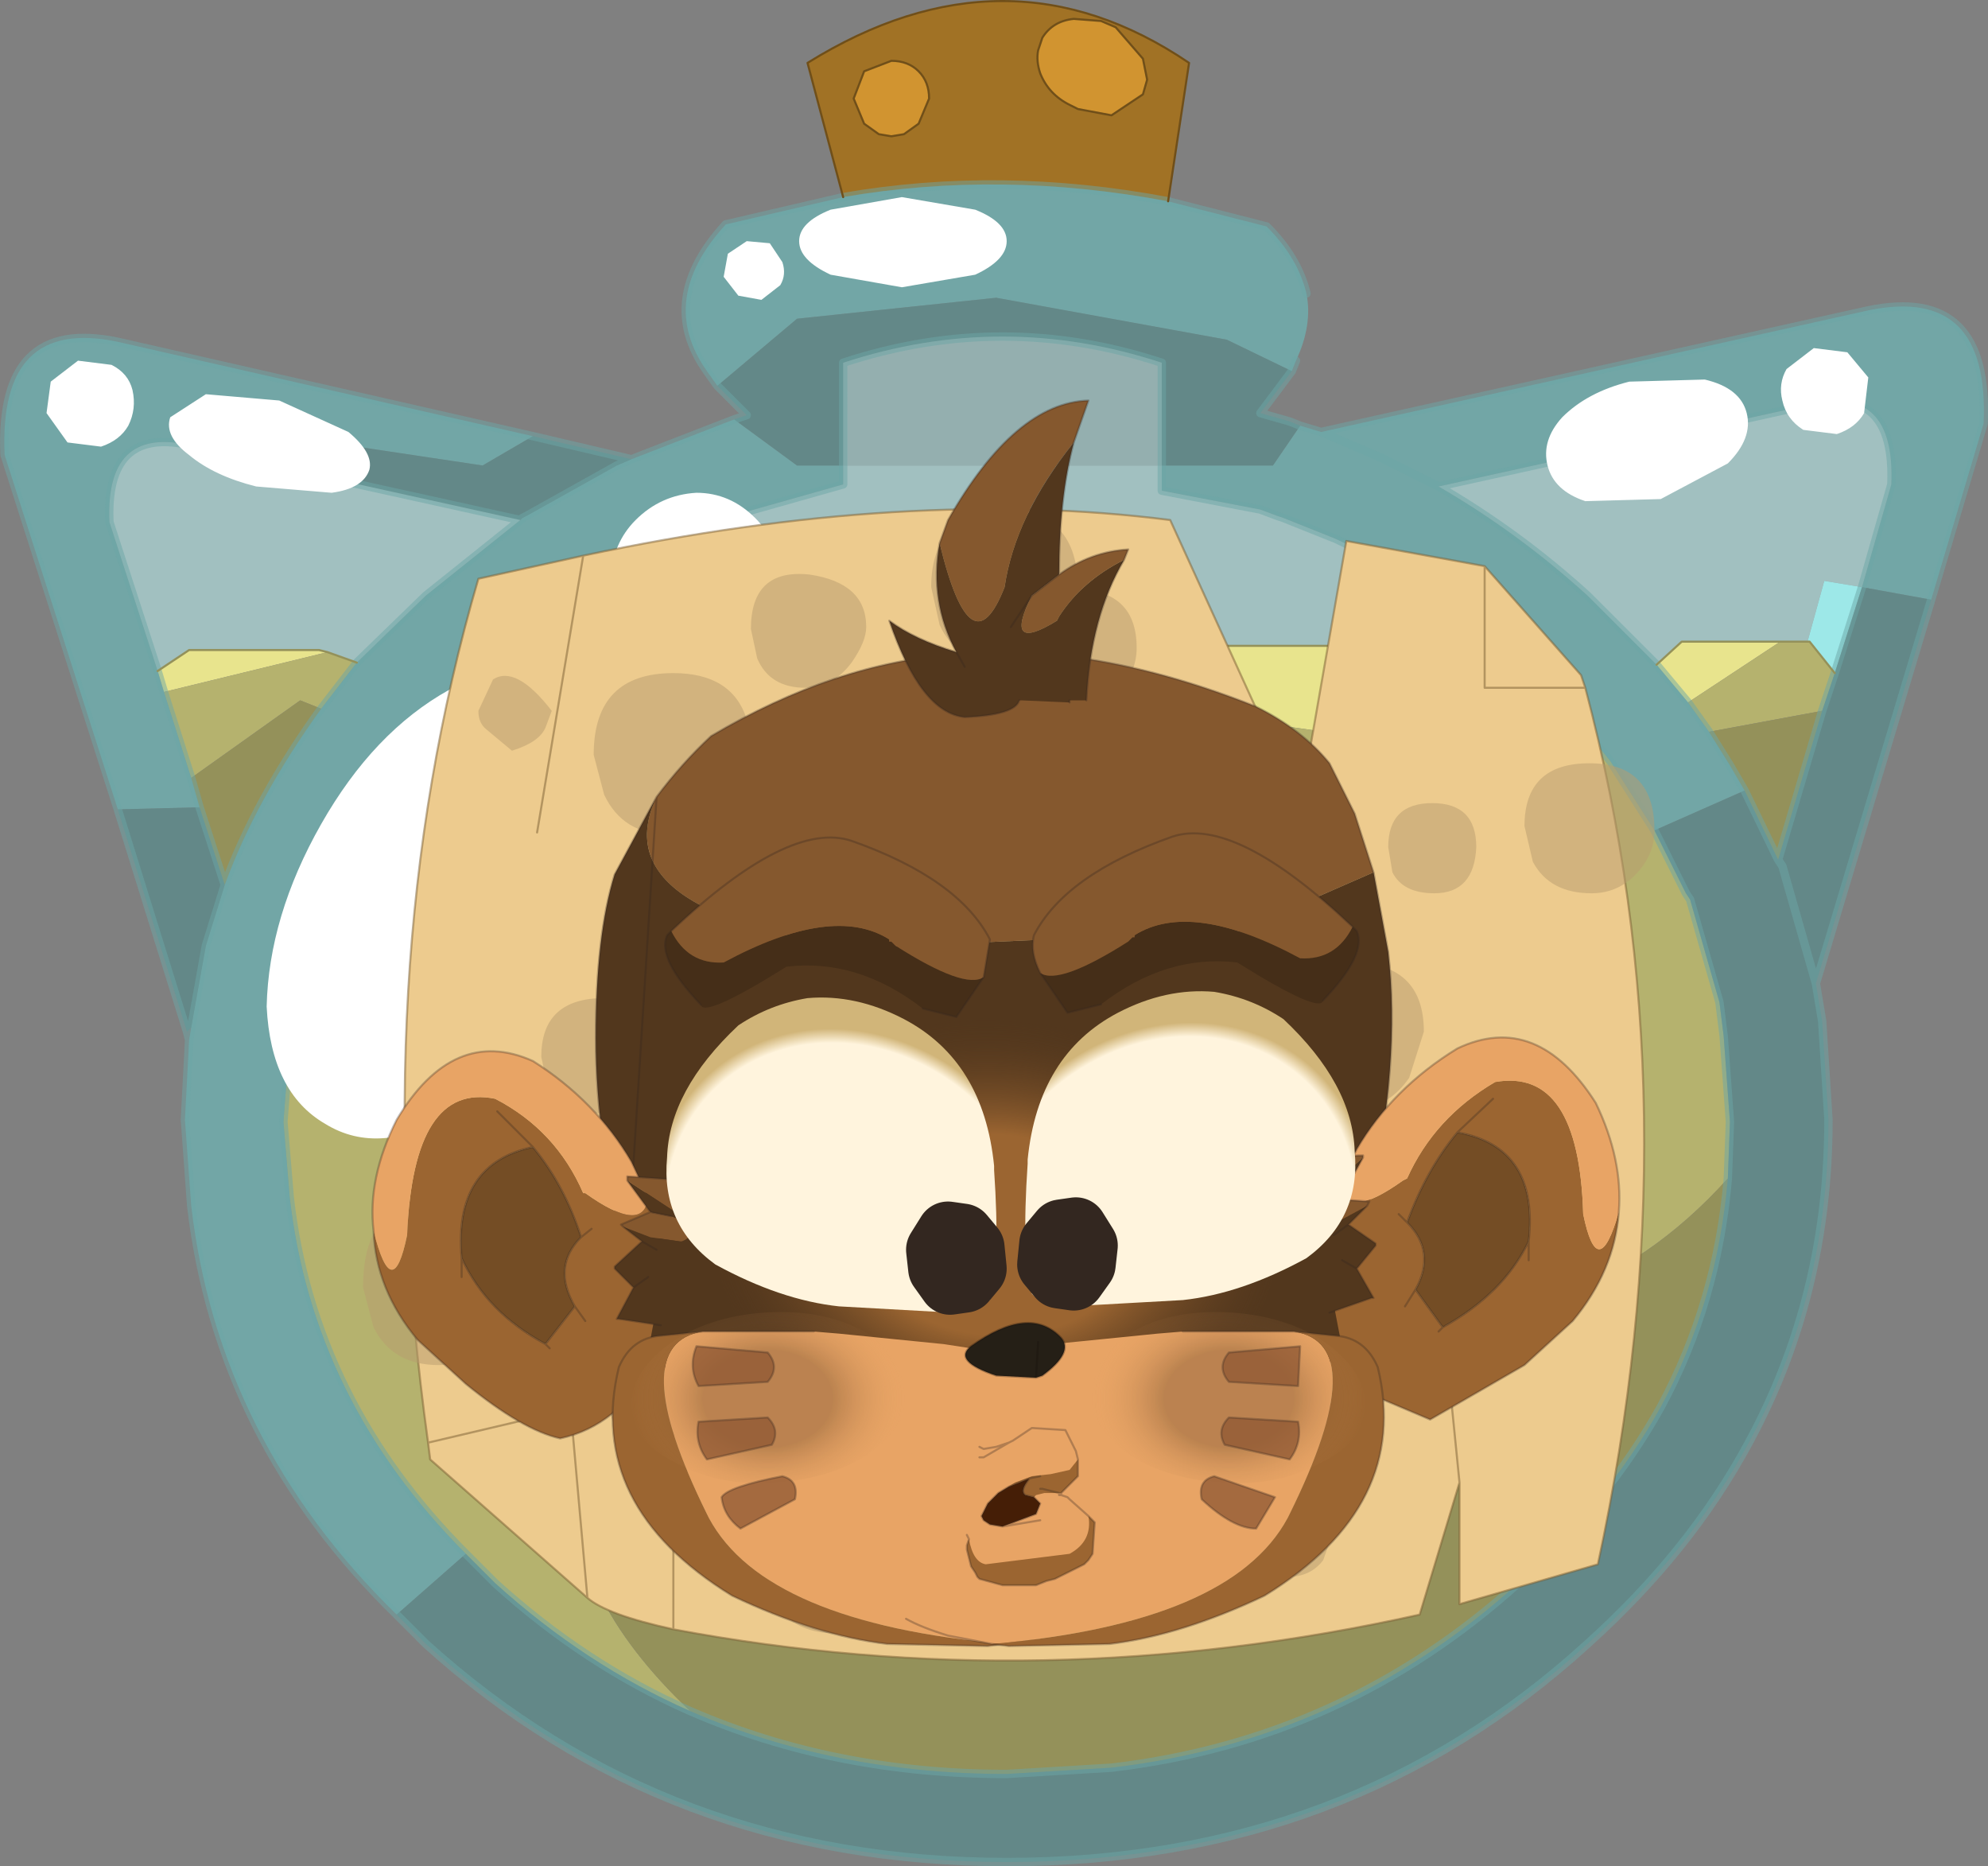 <svg viewBox="0 0 47.415 44.499" xmlns="http://www.w3.org/2000/svg" xmlns:xlink="http://www.w3.org/1999/xlink"><rect x="0" y="0" width="47.415" height="44.499" fill="#808080" stroke="none"/><g transform="translate(-376.74 -277.75)"><use transform="translate(376.75 277.75)" width="47.4" height="44.5" xlink:href="#a"/><use transform="translate(385.6 287.3)" width="29.75" height="29.75" xlink:href="#b"/></g><defs><radialGradient id="d" cx="0" cy="0" r="819.2" gradientTransform="matrix(-.003 -.006 -.008 .002 400.5 307.2)" gradientUnits="userSpaceOnUse"><stop stop-color="#9b6531" offset=".463"/><stop stop-color="#52361d" stop-opacity="0" offset="1"/></radialGradient><radialGradient id="e" cx="0" cy="0" r="819.2" gradientTransform="matrix(-.004 0 0 .003 395.05 311.1)" gradientUnits="userSpaceOnUse"><stop stop-color="#52361d" stop-opacity=".302" offset=".471"/><stop stop-color="#e8a465" stop-opacity="0" offset="1"/></radialGradient><radialGradient id="f" cx="0" cy="0" r="819.2" gradientTransform="matrix(.004 0 -0 .003 406.05 311.1)" gradientUnits="userSpaceOnUse"><stop stop-color="#52361d" stop-opacity=".302" offset=".471"/><stop stop-color="#e8a465" stop-opacity="0" offset="1"/></radialGradient><radialGradient id="g" cx="0" cy="0" r="819.2" gradientTransform="matrix(-.008 -.001 0 .008 397.15 307.2)" gradientUnits="userSpaceOnUse"><stop stop-color="#fff4dd" offset=".694"/><stop stop-color="#d1b579" offset=".745"/></radialGradient><radialGradient id="h" cx="0" cy="0" r="819.2" gradientTransform="matrix(.008 -.001 -0 .008 404.55 307.05)" gradientUnits="userSpaceOnUse"><stop stop-color="#fff4dd" offset=".694"/><stop stop-color="#d1b579" offset=".745"/></radialGradient><g id="c"><path d="M1.05-21q-.05.25.05.55.2.5.7.75l.2.1.8.15.75-.5.1-.35-.1-.5-.65-.75-.35-.15-.65-.05q-.5.05-.75.45l-.1.3m3.1 3.6q-4-.75-7.75-.1l-.85-3.2q4.75-2.95 9.1 0l-.5 3.3m-7.25-1.85.35.25.3.05.3-.05.35-.25.25-.6q0-.4-.25-.65t-.65-.25l-.65.25-.25.65.25.6" fill="#a17225" fill-rule="evenodd" transform="translate(23.7 22.2)"/><path d="m1.05-21 .1-.3q.25-.4.75-.45l.65.05.35.15.65.75.1.5-.1.35-.75.5-.8-.15-.2-.1q-.5-.25-.7-.75-.1-.3-.05-.55m-4.15 1.75-.25-.6.25-.65.65-.25q.4 0 .65.25t.25.65l-.25.6-.35.25-.3.05-.3-.05-.35-.25" fill="#d19430" fill-rule="evenodd" transform="translate(23.7 22.2)"/><path d="m20.05-6.15-.6-.75h-.05l.4-1.45.9.15-.65 2.05" fill="#9de8e8" fill-rule="evenodd" transform="translate(23.7 22.2)"/><path d="m16.55-5.45-.75-.9.6-.55h2.35l-2.2 1.45m-4.5-.8Q11.3-4.8 8.6-4.65L6.1-5q-5-.55-8.6.9-5.15 3.15-10.85 2.75l-1.75-1.2 1.65-2.3.05-.1.05-.05q.95-1.05 3.1-1.8h20.9l1.4.55m-32 .05.75-.5h3.1l.2.05-3.9.95-.15-.5" fill="#e8e48d" fill-rule="evenodd" transform="translate(23.7 22.2)"/><path d="m13.6-5.4 1.1 1.35 1.05 1.65.75 1.5.1.15.7 2.45.1.8.15 2.05-.05 1.35Q13.8 10 8.4 9l-4-1.05-4.95-.7Q-6 6.95-8.3 9.55q-1.5 1.7-1.65 3.45-.3 2.75 2.7 5.6-2.5-1.1-4.65-3.05l-.7-.7q-3.65-3.65-4.2-8.5l-.15-1.8.15-1.95.3-1.7.4-1.25 1-2.2 1.75 1.2q5.7.4 10.85-2.75Q1.1-5.55 6.1-5l2.5.35q2.7-.15 3.45-1.6l1.55.85m3.45.65-.5-.7 2.2-1.45h.7l.6.75-.3.9-2.7.5m-32.95-1.9.7.25-.85 1.1-.5-.2-2.6 1.85-.65-2.05 3.9-.95" fill="#b5b26e" fill-rule="evenodd" transform="translate(23.7 22.2)"/><path d="m17.9-3.35-.35-.6-.5-.8 2.7-.5L18.7-1.7l-.8-1.65M-7.25 18.6q-3-2.85-2.7-5.6.15-1.75 1.65-3.45 2.3-2.6 7.75-2.3l4.95.7L8.4 9q5.4 1 9.1-3.1-.25 2.95-1.6 5.45-1.25 2.25-3.4 4.2-4.15 3.75-9.7 4.4l-2.5.15q-4.1 0-7.55-1.5m-8.8-23.9q-1.55 2.15-2.3 4.2l-.6-1.85-.2-.7 2.6-1.85.5.2" fill="#94915a" fill-rule="evenodd" transform="translate(23.7 22.2)"/><path d="m4.15-17.4 2.35.6q.75.75.95 1.6.15.75-.25 1.6l-.1.25-1.55-.75-5.5-1-4.75.5-1.9 1.6-.25-.35q-1.2-1.7.45-3.5l2.8-.65q3.75-.65 7.75.1m6.45 6.8-1.4-.7-1.4-.6 1.4.6 1.4.7q1.9 1.1 3.55 2.6l1.65 1.65.75.9.5.7.5.8.35.6-2.15.95-1.05-1.65-1.1-1.35-1.1-1.05q-1.45-1.35-3.1-2.3l-1.25-.6-1.25-.5-.15-.05-.4-.15L4-10.5v-.6h2.65l.65-.95.5.15 13.05-2.9q2.9-.6 2.75 2.7l-1.25 4.2-1.65-.3.7-2.45q.1-2.4-1.95-1.9L10.6-10.6M-13.35-5l-.05.05-.05.1-1.65 2.3-1 2.2-.4 1.25-.3 1.7-.15 1.95.15 1.8q.55 4.85 4.2 8.5l-1.65 1.45q-4.25-4.15-4.9-9.75l-.15-2.05.1-1.9.05-.3.35-1.95.45-1.45q.75-2.05 2.3-4.2l.85-1.1 1.65-1.6 2.25-1.8.05-.05.1-.05L-9-11.1l.35-.15 2.45-.95 1.5 1.1h1.1v.45l-2.3.65-1.65.65-2.35 1.3-2 1.6L-13.35-5m-7.55 2.1-2.7-8.45q-.15-3.3 2.7-2.7l9.9 2.25-1.2.7-5-.75-.45.65-1.6-.4q-1.95-.4-1.85 1.85l1.15 3.55.15.5.65 2.05.2.7-1.95.05" fill="#65cccc" fill-opacity=".502" fill-rule="evenodd" transform="translate(23.7 22.2)"/><path d="m-6.6-13 1.9-1.6 4.75-.5 5.5 1 1.55.75-.75 1 .7.2.25.1-.65.95H4v-2.45q-3.8-1.25-7.6 0v2.45h-1.1l-1.5-1.1.3-.1-.7-.7m27.3 4.8 1.65.3-2.75 9.15-.8-2.8-.1-.15.1.15.8 2.8.15.9.15 2.35q0 4.2-1.9 7.7-1.4 2.6-3.85 4.8Q8.45 22.2.3 22.2q-8.1 0-13.85-5.2l-.7-.7 1.65-1.45.7.7q2.15 1.95 4.65 3.05Q-3.8 20.1.3 20.1l2.5-.15q5.55-.65 9.7-4.4 2.15-1.95 3.4-4.2 1.35-2.5 1.6-5.45l.05-1.35-.15-2.05-.1-.8-.7-2.45-.1-.15-.75-1.5 2.15-.95.8 1.65 1.05-3.55.3-.9.65-2.05M-11-11.8l2.35.55-.35.15-2.15 1.2-.1.05-.05.05-6.35-1.4.45-.65 5 .75 1.2-.7m-7.35 10.7L-18.8.35l-.35 1.95-.1.1-1.65-5.3 1.95-.05.6 1.85" fill="#478f8f" fill-opacity=".502" fill-rule="evenodd" transform="translate(23.7 22.2)"/><path d="m10.6-10.6 8.85-1.95q2.05-.5 1.95 1.9l-.7 2.45-.9-.15-.4 1.45h-3l-.6.55L14.15-8q-1.65-1.5-3.55-2.6M4-11.1v.6l2.35.45.4.15.15.05 1.25.5 1.25.6q1.65.95 3.1 2.3l1.1 1.05-1.55-.85-1.4-.55h-20.9q-2.15.75-3.1 1.8l1.45-1.45 2-1.6 2.35-1.3L-5.9-10l2.3-.65v-.45H4m-15.3 1.3L-13.55-8l-1.65 1.6-.7-.25-.2-.05h-3.1l-.75.5-1.15-3.55q-.1-2.25 1.85-1.85l1.6.4 6.35 1.4" fill="#c2ffff" fill-opacity=".502" fill-rule="evenodd" transform="translate(23.7 22.2)"/><path d="M-3.6-11.1v-2.45q3.8-1.25 7.6 0v2.45h-7.6" fill="#a8dede" fill-opacity=".502" fill-rule="evenodd" transform="translate(23.7 22.2)"/><path d="M31.15 7q-.2-.85-.95-1.6l-2.35-.6q-4-.75-7.75-.1l-2.8.65q-1.65 1.8-.45 3.5l.25.35m13.7-.35.1-.25m.6 1.7 1.4.6 1.4.7 8.85-1.95q2.05-.5 1.95 1.9L44.4 14m1.65.3 1.25-4.2q.15-3.3-2.75-2.7L31.5 10.3l-.5-.15m-3.3.95v.6l2.35.45.4.15.15.05 1.25.5 1.25.6q1.65.95 3.1 2.3l1.1 1.05 1.1 1.35 1.05 1.65m2.15-.95-.35-.6-.5-.8-.5-.7-.75-.9-1.65-1.65q-1.65-1.5-3.55-2.6m-3.5-2.75-.75 1 .7.2.25.1m-20.7 7.1-.05.1-1.65 2.3-1 2.2-.4 1.25-.3 1.7-.15 1.95.15 1.8q.55 4.85 4.2 8.5l.7.7q2.15 1.95 4.65 3.05M41.2 28.1l.05-1.35-.15-2.05-.1-.8-.7-2.45-.1-.15-.75-1.5m4.3-3.75L44.4 14m-.65 2.05-.3.9-1.05 3.55.1.15.8 2.8 2.75-9.15m-4.45 4.55.8 1.65m-22.3-9.4V8.65q3.8-1.25 7.6 0v2.45m-7.6 0v.45l-2.3.65-1.65.65-2.35 1.3-2 1.6-1.45 1.45m-.9 21.3.7.7Q15.9 44.4 24 44.4q8.15 0 13.85-5.2 2.45-2.2 3.85-4.8 1.9-3.5 1.9-7.7l-.15-2.35-.15-.9m-2.1 4.65q-.25 2.95-1.6 5.45-1.25 2.25-3.4 4.2-4.15 3.75-9.7 4.4l-2.5.15q-4.1 0-7.55-1.5M2.8 19.3.1 10.85q-.15-3.3 2.7-2.7l9.9 2.25 2.35.55L17.5 10l.3-.1-.7-.7m-4.7 3.2.05-.05.1-.05 2.15-1.2.35-.15M8.5 15.8l1.65-1.6 2.25-1.8L6.05 11l-1.6-.4q-1.95-.4-1.85 1.85L3.75 16m4.75-.2-.85 1.1q-1.55 2.15-2.3 4.2l-.45 1.45-.35 1.95-.05.3-.1 1.9.15 2.05q.65 5.6 4.9 9.75m-4.1-17.4-.6-1.85m-1.95.05 1.65 5.3.1-.1m0-5.95.2.7m-.2-.7L3.9 16.5l-.15-.5m.75 8.8-.05-.2" fill="none" stroke="#6da6a6" stroke-linecap="round" stroke-linejoin="round" stroke-opacity=".502" stroke-width=".2"/><path d="m35.75 15.95-1.4-.55h-20.9q-2.15.75-3.1 1.8l-.05.05m32.8-1.95h.05l.6.75m-.65-.75h-.65m-2.95.55.6-.55h2.35m-6.7.65 1.55.85M3.75 16l.75-.5h3.1l.2.05.7.25" fill="none" stroke="#94915a" stroke-linecap="round" stroke-linejoin="round" stroke-width=".05"/><path d="m24.75 1.2.1-.3q.25-.4.75-.45l.65.05.35.15.65.75.1.5-.1.35-.75.5-.8-.15-.2-.1q-.5-.25-.7-.75-.1-.3-.05-.55M20.1 4.7l-.85-3.2q4.75-2.95 9.1 0l-.5 3.3M20.6 2.95l-.25-.6.25-.65.65-.25q.4 0 .65.25t.25.65l-.25.6-.35.25-.3.05-.3-.05-.35-.25" fill="none" stroke="#704f19" stroke-linecap="round" stroke-linejoin="round" stroke-width=".05"/><path d="m15.15-13.1 1.8-.05q.85.2 1 .8t-.45 1.2l-1.6.85-1.8.05q-.75-.25-.9-.85t.35-1.15q.6-.6 1.6-.85M19.55-13.9l.8.1.5.6-.1.85q-.2.35-.65.5l-.8-.1q-.4-.25-.5-.7-.1-.4.1-.75l.65-.5M-16.05-2.55q1.25-2.2 3.05-3.2 1.85-1.05 3.15-.3 1.3.8 1.3 2.85.05 2.1-1.2 4.3t-3.15 3.25q-1.75 1.05-3.05.25-1.3-.75-1.4-2.8.05-2.15 1.3-4.35M-21.85-13.6l.8.1q.4.2.5.6.1.45-.1.85-.2.35-.65.5l-.8-.1-.5-.7.1-.75.65-.5M-17.05-12.65l1.65.75q.6.5.5.9-.15.45-.9.55l-1.8-.15q-1-.25-1.6-.75-.6-.45-.45-.9l.85-.55 1.75.15M-8.55-9.8q.6-.6 1.45-.65.8 0 1.4.6t.6 1.4q-.05.85-.65 1.45-.55.55-1.4.6-.8 0-1.4-.6t-.6-1.4q.05-.85.6-1.4M-5.9-16.45l.55.05.3.45q.1.3-.05.55l-.45.35-.55-.1-.35-.45.1-.55.45-.3M-2.2-17.5l1.75.3q.75.3.75.75t-.75.8l-1.75.3-1.7-.3q-.75-.35-.75-.8t.75-.75l1.7-.3" fill="#fff" fill-rule="evenodd" transform="translate(23.7 22.2)"/><path d="M11.7-8.7 14-6.1l.1.3q2.65 10 .3 20.9l-3.3.95v-2.9l-.95 3.15q-9 2-17.8.35-1.6-.35-2.05-.75l-3.75-3.3-.05-.4Q-15.05 1-12.3-8.4l2.5-.55q7.75-1.65 14-.85L7.3-3l1.1-6.3 3.3.6v2.9h2.4-2.4v-2.9M-7.65 8.4v8.25V8.4m-2.05 7.5-.4-4.5-3.4.8 3.4-.8.4 4.5m-1.2-18.25 1.1-6.6-1.1 6.6m21.5 10.5.5 5-.5-5" fill="#edcb8e" fill-rule="evenodd" transform="translate(23.7 22.2)"/><path d="m35.4 13.5 2.3 2.6.1.3q2.65 10 .3 20.9l-3.3.95v-2.9l-.95 3.15q-9 2-17.8.35-1.6-.35-2.05-.75l-3.75-3.3-.05-.4q-1.55-11.2 1.2-20.6l2.5-.55q7.75-1.65 14-.85l3.1 6.8 1.1-6.3 3.3.6v2.9h2.4m-3 18.95-.5-5m-20.4-17.1-1.1 6.6M10.2 34.4l3.4-.8.4 4.5m2.05.75V30.6" fill="none" stroke="#7a5e32" stroke-linecap="round" stroke-linejoin="round" stroke-opacity=".502" stroke-width=".05"/><path d="M2-8.15q1.4.05 1.4 1.4 0 .55-.4 1-.45.5-1.15.5Q.5-5.25.3-6.4H.25q-1.15 0-1.55-.9l-.2-.9q0-1.75 1.75-1.8T2-8.15M9.4-2q0-1.05 1.05-1.05T11.5-2q-.05 1.1-1 1.1-.75 0-1-.5L9.4-2m5.95.6q-.45.5-1.1.5-1 0-1.4-.75l-.2-.85q0-1.5 1.55-1.5t1.55 1.6q0 .55-.4 1m-1.7 10.5-.65.25q-.85 0-1.1-.7l-.05-.45q0-1.1 1.15-1.1 1.1.05 1.1 1.15l-.45.85m-6.6-7.75Q7.5.75 8.5.75q1.75 0 1.75 1.65L9.9 3.5q-.45.65-1.15.75v.3q0 .65-.4 1.1-.45.6-1.35.6-1.2 0-1.65-.9l-.2-.85q0-.7.3-1.1l-.55-.1-.1.15q-.65.8-1.55.8-1.25 0-1.8-1l-.35-1q0-1.9 2.1-2 1 0 1.5.45l.9-.15q1.15 0 1.45.8m-4.2 4.1L2.5 6.6q-.5.75-1.5.75-1.1 0-1.55-.9L-.8 5.5q0-2.05 1.85-1.8 1.8.25 1.8 1.75m4.1 5.5q1.45 0 1.45 1.25-.1.8-.5 1.15l.25.8-.3.85q-.3.4-.85.4-1.4 0-1.25-1.15 0-.55.35-.85-.5-.35-.6-1.2 0-1.25 1.45-1.25m-1.75 3.9q-.5.55-1.35.55Q2 15.4 2 13.75q0-1.7 1.85-1.7 1.8 0 1.8 1.65l-.45 1.15m-15.9-19.7q-.15.35-.8.55l-.6-.5q-.2-.15-.2-.45l.35-.75q.55-.35 1.4.75l-.15.4m7.3-1.55q-.45.6-1.1.6-.85 0-1.15-.7l-.15-.7q0-1.45 1.4-1.3 1.35.2 1.35 1.25 0 .35-.35.85m-2 1.3q1.6 0 1.6 1.8 0 .75-.45 1.25-.5.5-1.25.5-1.15 0-1.45-.9l-.8.15q-1.1 0-1.55-.95l-.25-.95q0-1.95 1.9-1.95 1.4 0 1.75 1.1l.5-.05M-8.55-.75q0-1.1 1.15-1.1 1.1 0 1.1 1.2l-.05.35q1.3.05 1.3 1.6l-.4.95-.55.45q.25.4.25 1.1t-.4 1.2q-.5.65-1.35.65-1.15 0-1.5-.85l-.1-.5-.4.05q-.85 0-1.15-.65l-.15-.7q0-1.35 1.4-1.4.9 0 1.2.6l.15-.05-.25-.9q0-.6.35-.95l-.55-.6-.05-.45M-1.25-4q-.75 0-1.1-.7l-.15-.55q0-1.2 1.25-1.2T0-5.25l-.25.75q-.35.5-1 .5m-8.3 12.5q-.4.4-.95.4l-.8-.2-.45.9q-.55.75-1.5.75-1.1 0-1.55-.9l-.25-.95q0-2.2 1.9-2.05 1.15.1 1.6.85.2-.65 1.1-.7 1.2-.1 1.2 1.05 0 .5-.3.85m.3 2.7q0-1.65 1.75-1.65 1.3 0 1.65.9.25-.6 1.15-.45 1.3.25 1.3 1.25 0 .5-.35.85l-.05.05q.3.4.3 1.1v.05q1.7.1 1.7 1.75 0 .6-.5 1.1-.6.6-1.45.6-1.15 0-1.55-.9l-.2-.85.05-.3-.9-.85-.15-.65.15-.7q-.45.4-1.15.4-.95 0-1.45-.75l-.3-.95m3.4.8-.05-.05-.1.15.15-.1m3.1-1.55q0-1.45 1.3-1.2t1.3 1.25q0 .5-.35.85-.4.4-1 .4-.85 0-1.15-.65l-.1-.65" fill="#b89c6e" fill-opacity=".502" fill-rule="evenodd" transform="translate(23.7 22.2)"/></g><g id="b"><path d="M392.4 296.75q.6-.8 1.3-1.45 2.95-1.75 5.85-1.95 3.25-.3 7.15 1.25 1.1.55 1.75 1.35l.6 1.2.45 1.4-3.2 1.4-9.1.4q-6.1-.85-4.8-3.6" fill="#85582e" fill-rule="evenodd" transform="translate(-385.6 -287.3)"/><path d="m409.5 298.55.35 1.9q.3 2.65-.45 6-.15 7-8.8 7.55-8.15-.55-8.9-6.15-.75-2.85-.75-5.35 0-2.45.45-3.9l1-1.85q-1.3 2.75 4.8 3.6l9.1-.4 3.2-1.4" fill="#52371d" fill-rule="evenodd" transform="translate(-385.6 -287.3)"/><path d="M6.8 9.45q.6-.8 1.3-1.45 2.95-1.75 5.85-1.95 3.25-.3 7.15 1.25 1.1.55 1.75 1.35l.6 1.2.45 1.4.35 1.9q.3 2.65-.45 6-.15 7-8.8 7.55m-8.9-6.15q-.75-2.85-.75-5.35 0-2.45.45-3.9l1-1.85z" fill="none" stroke="#332720" stroke-linecap="round" stroke-linejoin="round" stroke-opacity=".302" stroke-width=".05"/><path d="M406.8 305.5q.95 2.1-.3 4.05-1.2 2-3.8 2.7l-5.15-.3q-2.45-1-3.4-3.1-.9-2.05.3-4.05 1.2-1.95 3.85-2.65 2.6-.7 5.1.3 2.5.95 3.4 3.05" fill="url(#d)" fill-rule="evenodd" transform="translate(-385.6 -287.3)"/><path d="m388.6 304.25.85.85-.85-.85m-2.95 2.85q.45 1.8.8.1.15-3.65 2.1-3.25 1.45.75 2.1 2.25h.05q1.4 1 1.5.1l.4 1.55-.5 2.65-.75.95q-.55.45-1.25.6-.9-.2-2.25-1.3l-1.15-1.05q-1-1.2-1.05-2.6m4.2 2.8-.1-.1.1.1m.85-.65-.25-.35.25.35m.15-2.2-.25.2.25-.2m-.25.2q-.4-1.25-1.15-2.15-1.9.4-1.7 2.65.6 1.3 2 2.05l.7-.9q-.55-.95.15-1.65m-2.85.95v-.45.45" fill="#9b6531" fill-rule="evenodd" transform="translate(-385.6 -287.3)"/><path d="M392.2 306.3q-.1.9-1.5-.1h-.05q-.65-1.5-2.1-2.25-1.95-.4-2.1 3.25-.35 1.7-.8-.1-.15-1.25.55-2.65 1.35-2.25 3.25-1.4 1.5.95 2.35 2.4l.4.85" fill="#e8a465" fill-rule="evenodd" transform="translate(-385.6 -287.3)"/><path d="M390.6 307.25q-.7.7-.15 1.65l-.7.9q-1.4-.75-2-2.05-.2-2.25 1.7-2.65.75.9 1.15 2.15" fill="#744d25" fill-rule="evenodd" transform="translate(-385.6 -287.3)"/><path d="M3.85 17.8 3 16.95M.05 19.8q.05 1.4 1.05 2.6l1.15 1.05q1.35 1.1 2.25 1.3.7-.15 1.25-.6l.75-.95m.5-2.65L6.6 19l-.4-.85q-.85-1.45-2.35-2.4-1.9-.85-3.25 1.4-.7 1.4-.55 2.65m4.95.15.25-.2m-.4 1.85.25.35m-.95.55.1.1M5 19.95q-.4-1.25-1.15-2.15-1.9.4-1.7 2.65.6 1.3 2 2.05l.7-.9q-.55-.95.15-1.65m-2.85.5v.45" fill="none" stroke="#332720" stroke-linecap="round" stroke-linejoin="round" stroke-opacity=".302" stroke-width=".05"/><path d="M393.15 305.9q.65.8.05.9l-.05.05-1.45-.95v-.1l1.45.1m-.15.95q.4.35 0 .5h-.05l-.7-.1-.65-.25-.05-.05.7-.3.5.1.25.1" fill="#85582e" fill-rule="evenodd" transform="translate(-385.6 -287.3)"/><path d="m391.7 305.9 1.45.95H393l-.25-.1-.5-.1-.55-.75m1.25 1.45q.3.35-.05.65l-.1.1-.15.2q.3.15.2.4v.15l-.35.5-1-.15h-.05l.4-.75-.45-.45v-.05l.65-.6-.45-.35.65.25.7.1m-.75.85-.35.25.35-.25m.2-.65-.35-.2.35.2" fill="#52371d" fill-rule="evenodd" transform="translate(-385.6 -287.3)"/><path d="m7.55 18.6-1.45-.1v.1m.8 3.45-1-.15h-.05l.4-.75-.45-.45v-.05l.65-.6L6 19.7l-.05-.05.7-.3-.55-.75m.55.75.5.1m-.7.6.35.2m-.55.9.35-.25" fill="none" stroke="#332720" stroke-linecap="round" stroke-linejoin="round" stroke-opacity=".302" stroke-width=".05"/><path d="m396.15 309.5.6.05 2.5.25 2.6.4q.85-.55.65.75l.25 5.4-1 .4-1.05.2q-5.7-.5-7.05-3l-.05-.1q-2-4.05-.1-4.35h2.65" fill="#e8a465" fill-rule="evenodd" transform="translate(-385.6 -287.3)"/><path d="m400.7 316.95-.4.05-2.4-.05q-1.7-.2-3.7-1.15-3.5-2.15-2.7-5.45.3-.7 1-.75l1-.1q-1.9.3.1 4.35l.05.1q1.35 2.5 7.05 3" fill="#9b6531" fill-rule="evenodd" transform="translate(-385.6 -287.3)"/><path d="m17.15 29.05-1 .4-1.05.2-.4.05-2.4-.05q-1.7-.2-3.7-1.15-3.5-2.15-2.7-5.45.3-.7 1-.75l1-.1h2.65" fill="none" stroke="#332720" stroke-linecap="round" stroke-linejoin="round" stroke-opacity=".302" stroke-width=".05"/><path d="M397.35 309.5q1 .5 1.05 1.35.05.8-.85 1.5-.9.65-2.3.75-1.35.1-2.35-.45-1.05-.5-1.1-1.3-.05-.85.9-1.55.9-.65 2.25-.75 1.4-.1 2.4.45" fill="url(#e)" fill-rule="evenodd" transform="translate(-385.6 -287.3)"/><path d="M393.95 313.45q.15-.25 1.45-.5.4.1.3.55l-1.3.7q-.4-.3-.45-.75m-.55-1.8 1.65-.1q.3.3.1.65l-1.55.35q-.3-.4-.2-.9m1.65-1.65q.3.35 0 .7l-1.65.1q-.25-.45-.05-.95l1.7.15" fill="#8f5834" fill-opacity=".761" fill-rule="evenodd" transform="translate(-385.6 -287.3)"/><path d="m9.45 22.7-1.7-.15q-.2.5.05.95l1.65-.1q.3-.35 0-.7M7.8 24.35q-.1.5.2.9l1.55-.35q.2-.35-.1-.65l-1.65.1m.55 1.8q.05.45.45.75l1.3-.7q.1-.45-.3-.55-1.3.25-1.45.5" fill="none" stroke="#332720" stroke-linecap="round" stroke-linejoin="round" stroke-opacity=".302" stroke-width=".05"/><path d="m412.35 303.95-.85.8.85-.8m3 2.7q-.5 1.75-.85.05-.1-3.5-2.1-3.15-1.45.85-2.1 2.3l-.1.05q-1.4 1-1.5.1l-.4 1.55.5 2.6.75.9 1.3.55 2.25-1.3 1.15-1.05q1-1.2 1.1-2.6m-5.1 2.25.25-.4-.25.4m-.15-2.2.2.2-.2-.2m.2.2q.45-1.25 1.2-2.15 1.95.35 1.7 2.6-.6 1.25-2.05 2.05l-.65-.9q.5-.9-.2-1.6m2.9.9v-.45.45m-2.15 1.7.1-.1-.1.1" fill="#9b6531" fill-rule="evenodd" transform="translate(-385.6 -287.3)"/><path d="M408.7 306q.1.9 1.5-.1l.1-.05q.65-1.45 2.1-2.3 2-.35 2.1 3.15.35 1.7.85-.05.1-1.25-.55-2.6-1.4-2.2-3.3-1.3-1.55.95-2.4 2.4l-.4.85" fill="#e8a465" fill-rule="evenodd" transform="translate(-385.6 -287.3)"/><path d="M410.3 306.9q.7.7.2 1.6l.65.9q1.45-.8 2.05-2.05.25-2.25-1.7-2.6-.75.9-1.2 2.15" fill="#744d25" fill-rule="evenodd" transform="translate(-385.6 -287.3)"/><path d="m25.9 17.45.85-.8m3 2.7q-.1 1.4-1.1 2.6L27.5 23l-2.25 1.3-1.3-.55-.75-.9m-.5-2.6.4-1.55.4-.85q.85-1.45 2.4-2.4 1.9-.9 3.3 1.3.65 1.35.55 2.6m-5.05.25-.2-.2m.4 1.8-.25.4m.05-2q.45-1.25 1.2-2.15 1.95.35 1.7 2.6-.6 1.25-2.05 2.05l-.65-.9q.5-.9-.2-1.6m.85 2.5-.1.1m2.15-2.15v.45" fill="none" stroke="#332720" stroke-linecap="round" stroke-linejoin="round" stroke-opacity=".302" stroke-width=".05"/><path d="m408.7 306.35-.5.1-.25.2q-.4.45 0 .45l.05.05v.05l.7-.35.65-.35.05-.1-.7-.05m-.9.3 1.45-1.3v-.05q-.9 0-1.45.4-.65.95-.05.9l.05.05" fill="#85582e" fill-rule="evenodd" transform="translate(-385.6 -287.3)"/><path d="m408.2 306.45.5-.1.55-1-1.45 1.3h.15l.25-.2m1.15.05-.65.35-.7.35v-.05q-.3.35.05.6l.1.15.15.1q-.3.2-.2.45v.1l.35.5 1-.35h.05l-.4-.7.45-.55v-.05l-.65-.45.45-.45m-.6 1.3.35.2-.35-.2m-.2-.6.35-.25-.35.25" fill="#52371d" fill-rule="evenodd" transform="translate(-385.6 -287.3)"/><path d="m23.1 19.05-.5.1m1.05-1.1-.55 1 .7.05-.05.1m-.9 2.55 1-.35h.05l-.4-.7.45-.55v-.05l-.65-.45.45-.45m-.45.45-.35.25m.55.8-.35-.2m.5-2.45V18q-.9 0-1.45.4" fill="none" stroke="#332720" stroke-linecap="round" stroke-linejoin="round" stroke-opacity=".302" stroke-width=".05"/><path d="m404.95 309.5-.6.05-2.5.25-2.6.4q-.85-.55-.65.75-.25 2.55-.25 5.4.35.2 1 .4l1.05.2q5.7-.5 7.05-3l.05-.1q2-4.05.1-4.35h-2.65" fill="#e8a465" fill-rule="evenodd" transform="translate(-385.6 -287.3)"/><path d="m400.4 316.95.4.05 2.4-.05q1.7-.2 3.7-1.15 3.5-2.15 2.7-5.45-.3-.7-1-.75l-1-.1q1.9.3-.1 4.35l-.05.1q-1.35 2.5-7.05 3" fill="#9b6531" fill-rule="evenodd" transform="translate(-385.6 -287.3)"/><path d="M12.75 29.05q.35.2 1 .4l1.05.2.4.05 2.4-.05q1.7-.2 3.7-1.15 3.5-2.15 2.7-5.45-.3-.7-1-.75l-1-.1h-2.65" fill="none" stroke="#332720" stroke-linecap="round" stroke-linejoin="round" stroke-opacity=".302" stroke-width=".05"/><path d="M403.75 309.5q-1 .5-1.05 1.35-.05.8.85 1.5.9.65 2.3.75 1.35.1 2.35-.45 1.05-.5 1.1-1.3.05-.85-.9-1.55-.9-.65-2.25-.75-1.4-.1-2.4.45" fill="url(#f)" fill-rule="evenodd" transform="translate(-385.6 -287.3)"/><path d="m407.15 313.45-1.45-.5q-.4.1-.3.55.75.7 1.3.7l.45-.75m.55-1.8-1.65-.1q-.3.3-.1.65l1.55.35q.3-.4.2-.9m-1.65-1.65q-.3.35 0 .7l1.65.1.05-.95-1.7.15" fill="#8f5834" fill-opacity=".761" fill-rule="evenodd" transform="translate(-385.6 -287.3)"/><path d="m20.45 22.7 1.7-.15-.05.95-1.65-.1q-.3-.35 0-.7m1.65 1.65q.1.5-.2.9l-1.55-.35q-.2-.35.1-.65l1.65.1m-.55 1.8-.45.75q-.55 0-1.3-.7-.1-.45.3-.55l1.45.5" fill="none" stroke="#332720" stroke-linecap="round" stroke-linejoin="round" stroke-opacity=".302" stroke-width=".05"/><path d="m400.9 312.1.45-.3.8.05.25.5.05.2-.2.25-.45.1-.45.05-.4.15-.4.25-.25.25-.15.3.05.1.15.1.3.05.8-.3.1-.25-.15-.15.05-.05.2-.05h.35v.05h.05-.05v-.05h.05v.05l.15.05.05.05.45.4q.1.6-.45.9l-2 .25q-.3-.05-.4-.6l-.05-.1.4-1.85.6-.35-.6.35h-.1l.1-.2.3-.05.3-.1.1-.05m.65 1.9-.9.15.9-.15" fill="#e8a465" fill-rule="evenodd" transform="translate(-385.6 -287.3)"/><path d="M399.85 314.45q.1.55.4.6l2-.25q.55-.3.45-.9l.15.15-.05.75-.1.15-.1.1-.7.35-.2.05-.25.1h-.8l-.55-.15-.05-.05-.05-.1-.1-.15-.1-.4v-.1l.05-.15m2.15-1.1h-.35l-.2.05-.05.05-.2-.05q-.15-.1.1-.4l-.5.2-.25.15.4-.25.4-.15.45-.05.45-.1.2-.25v.4l-.4.4H402l-.4-.1h-.05.05l.4.1m-.45-.4-.25.05.25-.05" fill="#9b6531" fill-rule="evenodd" transform="translate(-385.6 -287.3)"/><path d="m401.4 313.45.15.15-.1.25-.8.3-.3-.05-.15-.1-.05-.1.15-.3.25-.25.25-.15.5-.2q-.25.3-.1.4l.2.05" fill="#451e06" fill-rule="evenodd" transform="translate(-385.6 -287.3)"/><path d="m16.85 25.25-.05-.2-.25-.5-.8-.05-.45.3-.1.05-.6.35m2.5 1.4-.45-.4-.05-.05-.15-.05h-.05v-.05l-.4-.1h-.05m-.15.2.15.15-.1.25-.8.3.9-.15m-.75-1.85-.3.1-.3.05-.1-.05m0 .25h.1m.35.85.25-.15.5-.2.25-.05m-.9 1.2-.3-.05-.15-.1-.05-.1.15-.3.25-.25m1.9-.8v.4l-.4.4v.05m-2.25 1.2.05-.15-.05-.1m2.9-.45.15.15-.05.75-.1.15-.1.1-.7.35-.2.05-.25.1h-.8l-.55-.15-.05-.05-.05-.1-.1-.15-.1-.4v-.1m1.5-1.6q-.25.3-.1.4l.2.05" fill="none" stroke="#332720" stroke-linecap="round" stroke-linejoin="round" stroke-opacity=".302" stroke-width=".05"/><path d="m401.45 310.6-.95-.05q-1.05-.35-.6-.7 1.4-1 2.15-.2.3.35-.45.9l-.15.05.05-.85-.05.85" fill="#251f16" fill-rule="evenodd" transform="translate(-385.6 -287.3)"/><path d="m15.85 23.3-.95-.05q-1.05-.35-.6-.7 1.4-1 2.15-.2.3.35-.45.9l-.15.05.05-.85" fill="none" stroke="#14100d" stroke-linecap="round" stroke-linejoin="round" stroke-opacity=".302" stroke-width=".05"/><path d="M398.3 302.05q1.9 1 2.15 3.5v.1q.15 2.2-.1 3.05v.05l-.75.3h-.15l-2.7-.15q-1.4-.15-2.95-1-1.3-.95-1.15-2.55.05-1.6 1.7-3.15.75-.5 1.65-.65 1.15-.1 2.3.5" fill="url(#g)" fill-rule="evenodd" transform="translate(-385.6 -287.3)"/><path d="m399.95 307.5.05.5-.25.3-.35.05-.25-.35-.05-.45.25-.4.35.05.25.3" fill-rule="evenodd" transform="translate(-385.6 -287.3)"/><path d="m14.35 20.2-.25-.3-.35-.05-.25.4.05.45.25.35.35-.05.25-.3z" fill="none" stroke="#332720" stroke-linecap="round" stroke-linejoin="round" stroke-width="1.5"/><path d="M393.45 301.7q-1.05-1.1-.8-1.65l.1-.1q.4.8 1.25.75 2.6-1.4 3.95-.55v.05h.05l.1.1q1.65 1.05 2.1.75l-.65.95-.8-.2q-1.55-1.2-3.25-1-2 1.25-2.05.9" fill="#452e18" fill-rule="evenodd" transform="translate(-385.6 -287.3)"/><path d="M392.75 299.95q2.8-2.65 4.3-2.15 2.55.9 3.3 2.35l-.15.9q-.45.3-2.1-.75l-.1-.1h-.05v-.05q-1.35-.85-3.95.55-.85.05-1.25-.75" fill="#85582e" fill-rule="evenodd" transform="translate(-385.6 -287.3)"/><path d="M7.85 14.4q-1.05-1.1-.8-1.65l.1-.1q2.8-2.65 4.3-2.15 2.55.9 3.3 2.35l-.15.9-.65.95-.8-.2" fill="none" stroke="#332720" stroke-linecap="round" stroke-linejoin="round" stroke-opacity=".302" stroke-width=".05"/><path d="M403.4 301.9q-1.9 1-2.15 3.5v.1q-.15 2.2.1 3.05v.05q.25.25.75.3h.15l2.7-.15q1.4-.15 2.95-1 1.3-.95 1.15-2.55-.05-1.6-1.7-3.15-.75-.5-1.65-.65-1.15-.1-2.3.5" fill="url(#h)" fill-rule="evenodd" transform="translate(-385.6 -287.3)"/><path d="m401.8 307.4-.05.5.25.3.35.05.25-.35.05-.45-.25-.4-.35.05-.25.3" fill-rule="evenodd" transform="translate(-385.6 -287.3)"/><path d="m16.2 20.1.25-.3.35-.05.25.4-.05.45-.25.35-.35-.05-.25-.3z" fill="none" stroke="#332720" stroke-linecap="round" stroke-linejoin="round" stroke-width="1.5"/><path d="M408.3 301.6q1.05-1.1.8-1.65l-.1-.1q-.4.8-1.25.75-2.6-1.4-3.95-.55v.05h-.05l-.1.1q-1.65 1.05-2.1.75l.65.95.8-.2q1.55-1.2 3.25-1 2 1.25 2.05.9" fill="#452e18" fill-rule="evenodd" transform="translate(-385.6 -287.3)"/><path d="M409 299.85q-2.8-2.65-4.3-2.15-2.55.9-3.3 2.35-.1.4.15.9.45.3 2.1-.75l.1-.1h.05v-.05q1.35-.85 3.95.55.85.05 1.25-.75" fill="#85582e" fill-rule="evenodd" transform="translate(-385.6 -287.3)"/><path d="M22.7 14.3q1.05-1.1.8-1.65l-.1-.1q-2.8-2.65-4.3-2.15-2.55.9-3.3 2.35-.1.4.15.9l.65.95.8-.2" fill="none" stroke="#332720" stroke-linecap="round" stroke-linejoin="round" stroke-opacity=".302" stroke-width=".05"/><path d="m399.15 290.7.2-.55q1.6-2.8 3.35-2.85l-.35 1q-1.4 1.75-1.65 3.45-.8 2.05-1.55-1.05m2.85.75q.75-.55 1.65-.6l-.1.25q-1 .5-1.55 1.35l-.05.1q-1.3.8-.6-.6l.65-.5" fill="#85582e" fill-rule="evenodd" transform="translate(-385.6 -287.3)"/><path d="M402.35 288.3q-.35 1.3-.35 3.15l-.65.5-.5.75.5-.75q-.7 1.4.6.6l.05-.1q.55-.85 1.55-1.35-.8 1.35-.9 3.35h-.4v.05l-1.15-.05h-.05q-.1.35-1.3.4-1.05-.1-1.8-2.3.6.45 1.6.75-.65-1.2-.4-2.6.75 3.1 1.55 1.05.25-1.7 1.65-3.45m-2.8 5 .2.35-.2-.35" fill="#52371d" fill-rule="evenodd" transform="translate(-385.6 -287.3)"/><path d="m13.55 3.4.2-.55Q15.35.05 17.1 0l-.35 1q-.35 1.3-.35 3.15.75-.55 1.65-.6l-.1.25q-.8 1.35-.9 3.35m-.4 0v.05m-1.2-.05q-.1.35-1.3.4-1.05-.1-1.8-2.3.6.45 1.6.75-.65-1.2-.4-2.6m2.2 1.25-.5.75m1.15-1.25-.65.5m-1.6 1.7-.2-.35" fill="none" stroke="#332720" stroke-linecap="round" stroke-linejoin="round" stroke-opacity=".302" stroke-width=".05"/></g><use width="47.4" height="44.5" xlink:href="#c" id="a"/></defs></svg>